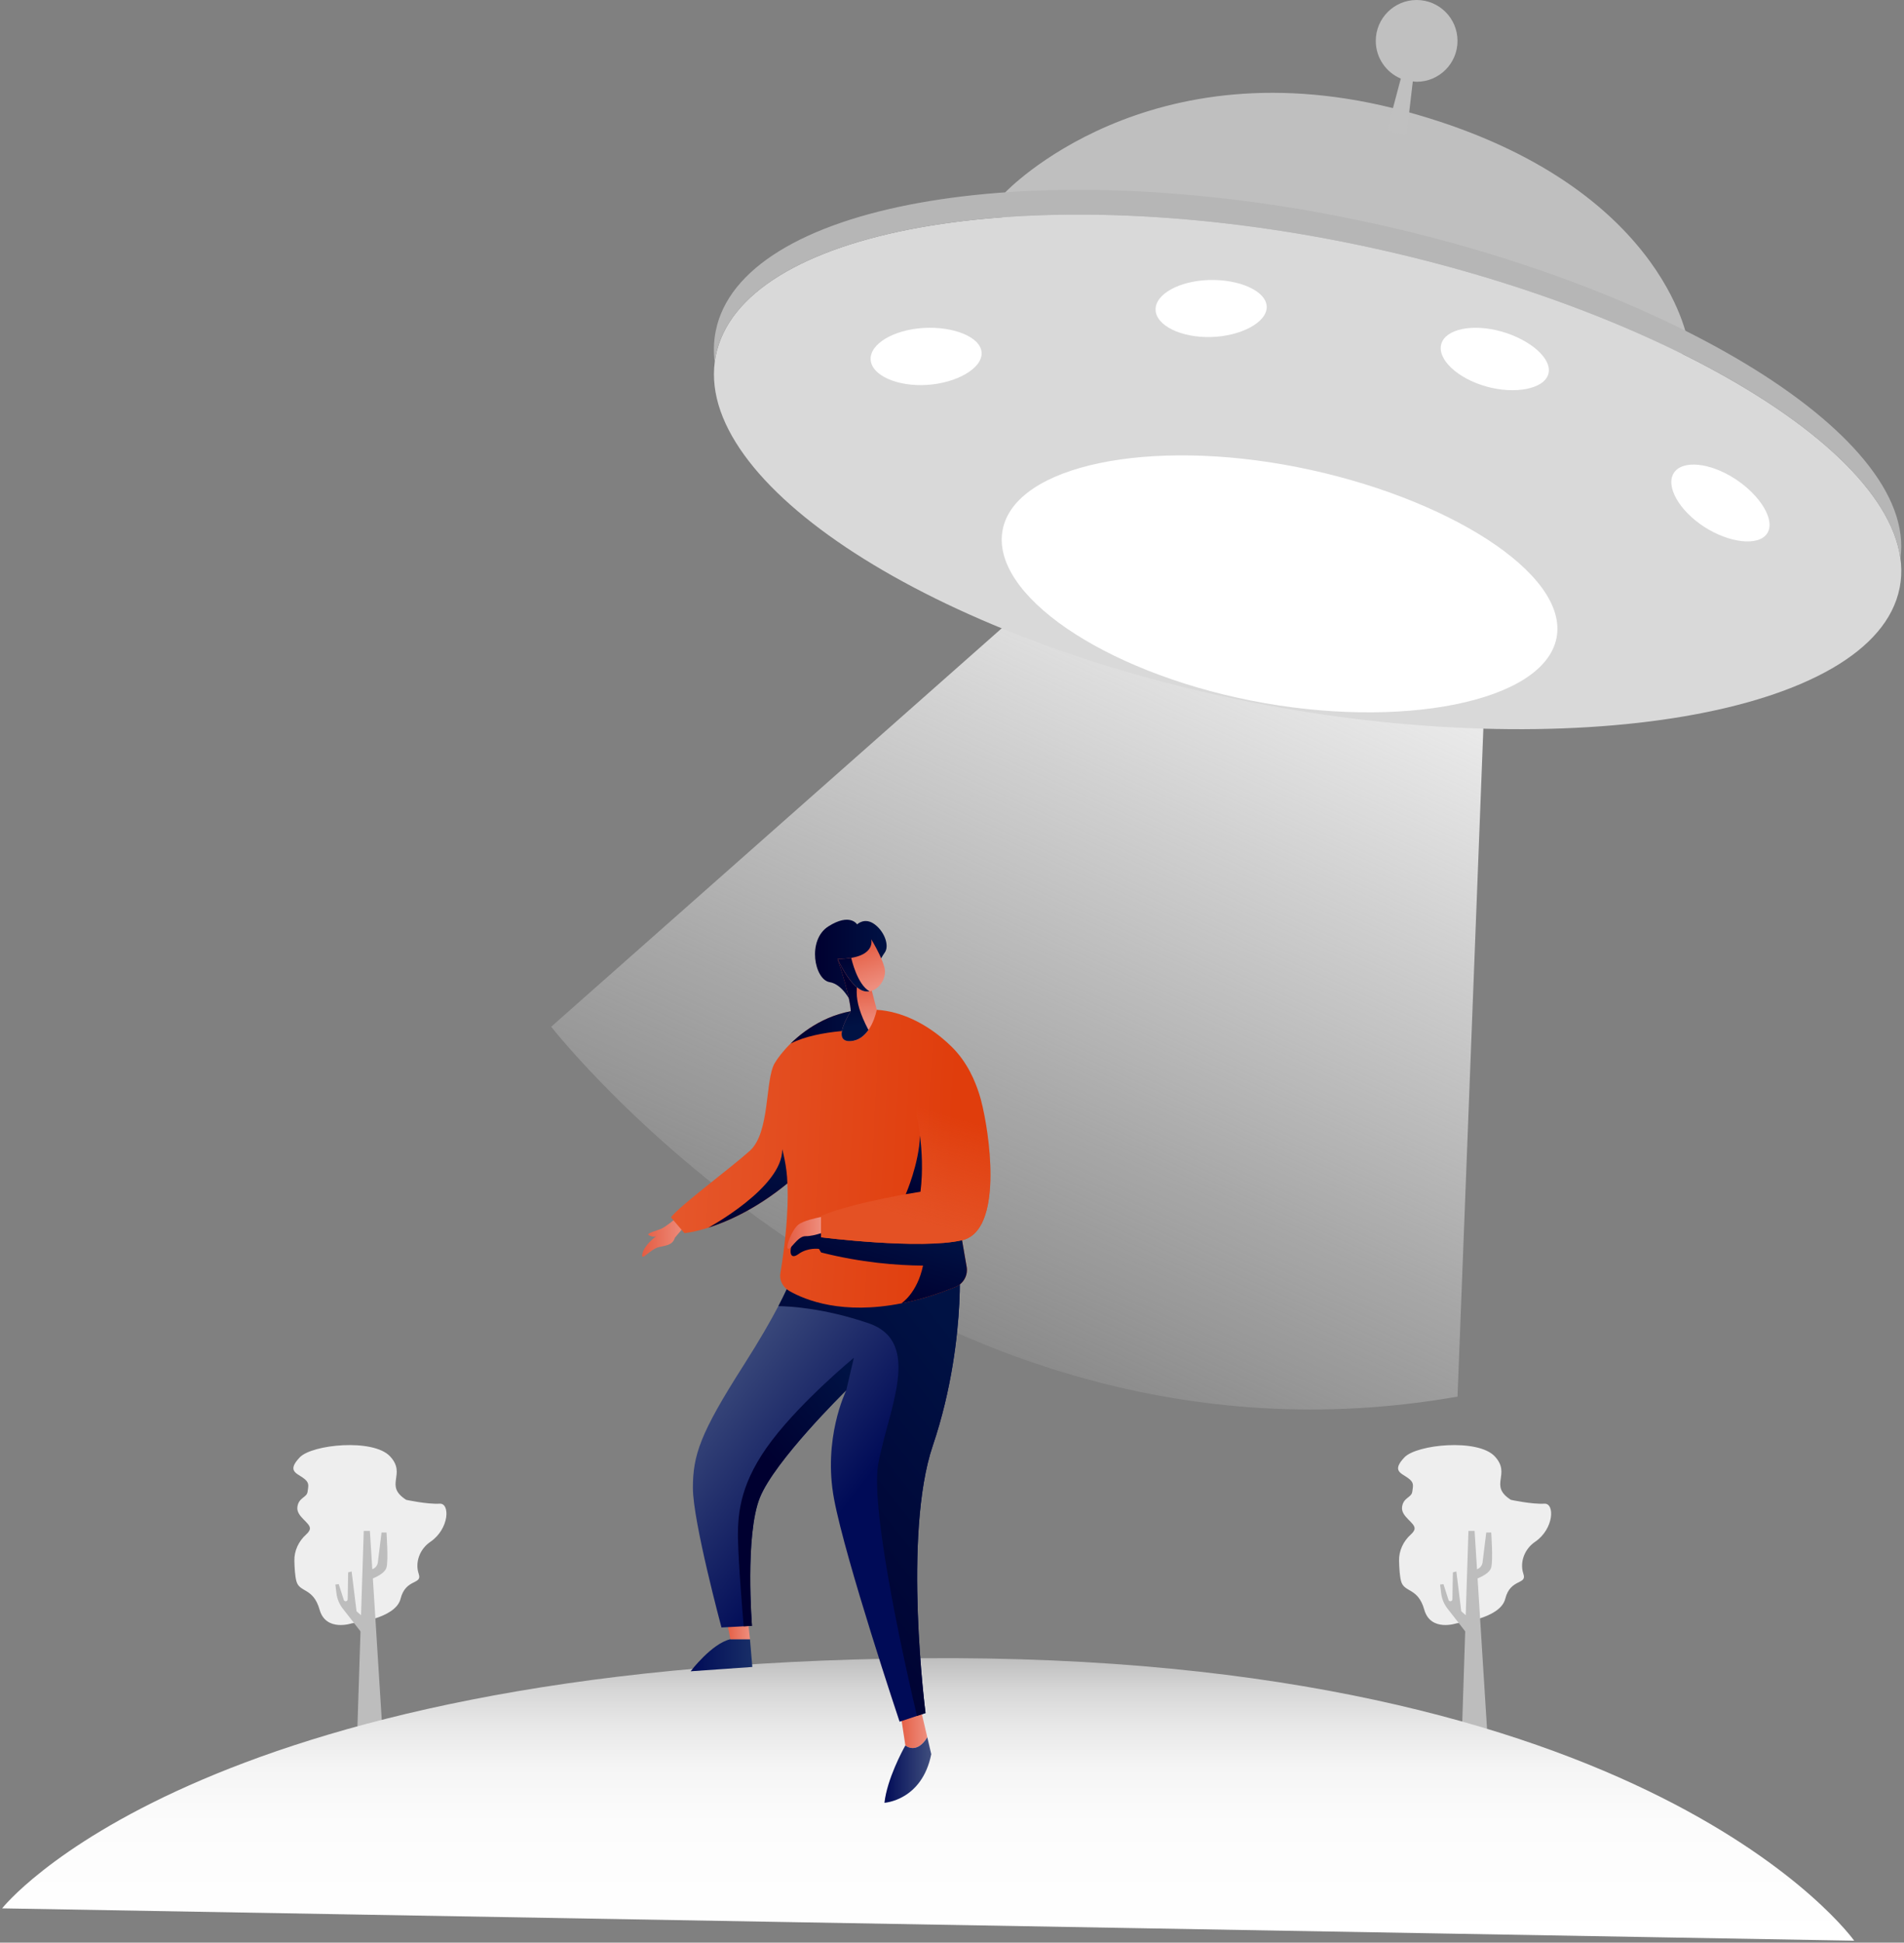 <svg width="505" height="515" viewBox="0 0 505 515" fill="none" xmlns="http://www.w3.org/2000/svg">
<rect x="0" y="0" width="505" height="515" fill="#808080" stroke="none"/>
<path d="M265.681 166.566L146.193 272.192C146.193 272.192 242.395 395.556 386.583 370.248L393.432 193.174L346.824 161.227L285.729 154.787L265.687 166.572L265.681 166.566Z" fill="url(#paint0_linear_1253_17749)"/>
<path d="M266.637 50.989C266.637 50.989 304.422 10.941 372.782 29.527C441.141 48.112 447.672 90.496 447.672 90.496L428.743 132.102L317.766 117.056C317.766 117.056 256.833 103.508 266.643 50.983L266.637 50.989Z" fill="#BFBFBF"/>
<path d="M503.837 155.871C497.169 189.582 415.875 202.774 331.759 186.139C247.636 169.503 183.165 128.077 189.834 94.367C196.502 60.657 271.783 47.422 355.906 64.057C440.028 80.693 510.506 122.155 503.843 155.871H503.837Z" fill="#D9D9D9"/>
<path d="M412.831 169.147C409.448 186.24 371.206 193.517 331.856 185.735C292.506 177.953 262.564 157.495 265.946 140.402C269.329 123.31 304.754 116.057 344.098 123.839C383.448 131.621 416.213 152.055 412.831 169.147Z" fill="white"/>
<path d="M260.348 93.475C260.601 97.646 253.716 101.564 245.831 102.045C237.941 102.527 231.176 99.517 230.923 95.347C230.671 91.176 237.02 87.426 244.911 86.945C252.801 86.463 260.102 89.304 260.354 93.469L260.348 93.475Z" fill="white"/>
<path d="M335.973 81.305C336.081 85.482 329.057 89.147 321.155 89.352C313.252 89.556 306.602 86.3 306.494 82.124C306.385 77.947 312.873 74.432 320.77 74.227C328.666 74.022 335.864 77.128 335.967 81.305H335.973Z" fill="white"/>
<path d="M410.67 99.151C409.533 103.171 401.739 104.598 394.137 102.443C386.536 100.288 381.137 95.221 382.275 91.2C383.412 87.18 390.646 85.741 398.248 87.89C405.856 90.038 411.808 95.13 410.67 99.151Z" fill="white"/>
<path d="M468.718 141.402C466.437 144.904 458.571 143.947 451.951 139.632C445.33 135.323 441.689 128.871 443.964 125.368C446.245 121.865 453.576 122.641 460.202 126.951C466.823 131.26 470.993 137.893 468.718 141.396V141.402Z" fill="white"/>
<path d="M504.042 148.065C499.661 115.968 433.612 79.411 355.9 64.057C271.784 47.428 196.491 60.657 189.822 94.373C189.714 94.903 189.635 95.438 189.557 95.968C189.214 93.23 189.292 90.497 189.822 87.813C196.491 54.096 271.784 40.867 355.9 57.497C438.981 73.916 508.773 114.59 504.042 148.071V148.065Z" fill="#B6B6B6"/>
<path d="M375.738 0C369.749 0 364.898 4.857 364.898 10.839C364.898 15.335 367.637 19.193 371.537 20.837L367.842 34.739L373.06 35.733L374.721 21.577C375.058 21.607 375.389 21.679 375.738 21.679C381.727 21.679 386.578 16.822 386.578 10.839C386.578 4.857 381.727 0 375.738 0Z" fill="#C0C0C0"/>
<path d="M93.369 430.338C93.369 430.338 86.459 432.709 84.768 426.745C83.077 420.781 79.417 422.273 78.605 419.156C78.256 417.825 78.123 415.737 78.075 413.787C78.015 411.109 79.201 408.605 81.193 406.805C81.741 406.312 82.156 405.776 82.198 405.271C82.336 403.646 78.539 402.087 78.876 399.511C79.213 396.935 81.379 397.073 81.584 395.448C81.789 393.823 82.192 393.011 80.296 391.723C78.4 390.435 76.234 389.827 79.484 386.372C82.734 382.917 98.996 381.292 103.468 386.101C107.94 390.91 101.704 393.757 107.735 397.615C107.735 397.615 113.356 398.837 116.612 398.632C119.423 398.458 119.194 405.319 114.139 408.755C111.629 410.459 110.233 413.54 110.853 416.507C110.907 416.766 110.973 417.019 111.057 417.26C112.074 420.173 107.603 418.409 106.248 423.832C104.894 429.249 93.375 430.338 93.375 430.338H93.369Z" fill="#EEEEEE"/>
<path d="M96.479 405.854L94.752 459.203H101.457L98.104 405.854H96.479Z" fill="#BDBDBD"/>
<path d="M96.147 433.167L90.905 426.432C89.996 425.258 89.419 423.868 89.238 422.393L88.949 420.07L89.84 419.962L91.146 424.036C91.182 424.331 91.453 424.542 91.748 424.506C92.043 424.47 92.253 424.199 92.217 423.904L92.344 416.844L93.265 416.609L94.565 427.166L97.586 429.796L96.147 433.173V433.167Z" fill="#BDBDBD"/>
<path d="M101.197 406.275L100.27 413.744C100.27 414.478 99.969 415.207 99.385 415.658C99.067 415.911 98.645 416.097 98.103 416.097V418.74C98.103 418.74 101.967 417.518 102.509 415.556C103.051 413.594 102.509 406.275 102.509 406.275H101.203H101.197Z" fill="#BDBDBD"/>
<path d="M386.367 430.338C386.367 430.338 379.457 432.709 377.766 426.745C376.075 420.781 372.415 422.273 371.603 419.156C371.254 417.825 371.121 415.737 371.073 413.787C371.013 411.109 372.199 408.605 374.191 406.805C374.739 406.312 375.154 405.776 375.196 405.271C375.334 403.646 371.537 402.087 371.874 399.511C372.211 396.935 374.377 397.073 374.582 395.448C374.787 393.823 375.19 393.011 373.294 391.723C371.398 390.435 369.232 389.827 372.482 386.372C375.732 382.917 391.994 381.292 396.466 386.101C400.938 390.91 394.702 393.757 400.733 397.615C400.733 397.615 406.355 398.837 409.611 398.632C412.421 398.458 412.193 405.319 407.137 408.755C404.627 410.459 403.231 413.54 403.851 416.507C403.905 416.766 403.971 417.019 404.055 417.26C405.072 420.173 400.601 418.409 399.246 423.832C397.892 429.249 386.373 430.338 386.373 430.338H386.367Z" fill="#EEEEEE"/>
<path d="M389.477 405.854L387.75 459.203H394.461L391.108 405.854H389.477Z" fill="#BDBDBD"/>
<path d="M389.153 433.167L383.911 426.432C383.002 425.258 382.425 423.868 382.244 422.393L381.955 420.07L382.846 419.962L384.152 424.036C384.188 424.331 384.459 424.542 384.754 424.506C385.049 424.47 385.259 424.199 385.223 423.904L385.35 416.844L386.27 416.609L387.571 427.166L390.592 429.796L389.153 433.173V433.167Z" fill="#BDBDBD"/>
<path d="M394.203 406.275L393.276 413.744C393.276 414.478 392.975 415.207 392.391 415.658C392.072 415.911 391.651 416.097 391.109 416.097V418.74C391.109 418.74 394.973 417.518 395.515 415.556C396.057 413.594 395.515 406.275 395.515 406.275H394.209H394.203Z" fill="#BDBDBD"/>
<path d="M0.566 505.914C0.566 505.914 51.334 441.165 244.495 439.607C437.657 438.048 491.789 514.49 491.789 514.49" fill="url(#paint1_linear_1253_17749)"/>
<path d="M179.068 323.145C179.068 323.145 176.612 325.221 175.354 325.763C174.096 326.305 171.213 326.967 172.11 327.472C173.326 328.158 174.072 327.689 174.072 327.689C174.072 327.689 170.876 330.018 170.383 332.365C169.889 334.713 172.405 331.18 174.722 330.62C176.534 330.181 178.382 330.169 178.984 328.152L181.788 324.836L179.062 323.145H179.068Z" fill="url(#paint2_linear_1253_17749)"/>
<path d="M183.178 443.064L199.542 441.921L198.916 434.566H193.71C188.769 435.709 183.178 443.064 183.178 443.064Z" fill="url(#paint3_linear_1253_17749)"/>
<path d="M193.712 434.567H198.918L198.395 429.783L192.562 428.639L193.712 434.567Z" fill="url(#paint4_linear_1253_17749)"/>
<path d="M238.514 452.046L240.133 462.741C240.133 462.741 243.07 465.275 245.953 460.568L243.19 448.796L238.514 452.046Z" fill="url(#paint5_linear_1253_17749)"/>
<path d="M234.59 477.926C234.59 477.926 244.527 477.354 247 465.04L245.953 460.562C243.076 465.269 240.133 462.735 240.133 462.735L240.103 462.789C240.103 462.789 240.067 462.849 240.043 462.885C239.405 464.023 235.3 471.582 234.584 477.926H234.59Z" fill="url(#paint6_linear_1253_17749)"/>
<path d="M183.781 394.537C183.781 403.33 191.359 431.455 191.359 431.455L195.193 431.25L197.257 431.142L199.448 431.028C199.448 431.028 197.54 406.959 201.548 397.022C205.497 387.242 223.89 369.132 224.461 368.566C224.263 368.982 218.214 381.44 221.217 397.402C224.275 413.646 238.599 456.432 238.599 456.432L243.203 454.897L245.478 454.139C245.478 454.139 239.369 406.953 247.392 383.27C252.49 368.211 254.007 354.001 254.428 345.647C254.669 340.863 254.554 337.998 254.554 337.998L210.33 337.613C210.33 337.613 209.668 340.098 206.448 346.261C204.467 350.047 201.512 355.229 197.149 362.066C185.689 380.02 183.775 385.756 183.775 394.537H183.781Z" fill="url(#paint7_linear_1253_17749)"/>
<path d="M195.74 407.958C195.848 414.537 197.022 428.44 197.251 431.142L199.441 431.028C199.441 431.028 197.534 406.959 201.542 397.023C205.49 387.242 223.883 369.132 224.455 368.567L226.465 359.96C226.465 359.96 212.899 371.137 204.732 381.88C196.565 392.623 195.608 400.652 195.728 407.958H195.74Z" fill="url(#paint8_linear_1253_17749)"/>
<path d="M232.953 388.043C230.648 400.766 241.09 445.978 243.209 454.897L245.484 454.139C245.484 454.139 239.375 406.953 247.398 383.27C252.496 368.211 254.012 354.001 254.434 345.647C254.674 340.863 254.56 337.998 254.56 337.998L210.335 337.613C210.335 337.613 209.673 340.098 206.453 346.261C209.535 346.303 218.611 346.797 230.347 350.793C244.912 355.765 235.517 373.905 232.953 388.049V388.043Z" fill="url(#paint9_linear_1253_17749)"/>
<path d="M177.947 322.711L181.529 326.912C181.529 326.912 183.918 326.719 187.854 325.474C192.892 323.879 200.469 320.568 208.829 313.731C208.829 313.731 209.563 321.754 206.969 337.655C206.668 339.503 207.74 341.327 209.365 342.253C213.71 344.727 223.49 348.597 239.049 345.534C243.394 344.679 248.185 343.289 253.427 341.164C255.54 340.309 256.773 338.089 256.382 335.838L256.214 334.887L255.612 331.408L255.16 328.796C256.244 328.543 257.183 328.068 257.995 327.411C265.976 320.935 261.835 296.62 259.753 290.12C258.693 286.81 256.701 281.7 252.356 277.451C251.646 276.759 250.893 276.073 250.117 275.417C245.338 271.39 239.283 268.164 232.536 267.701C231.874 267.653 231.212 267.635 230.562 267.641C221.282 267.665 214.083 272.359 209.678 276.681C209.678 276.681 209.678 276.681 209.666 276.681C207.655 278.661 206.229 280.557 205.453 281.887C202.871 286.328 204.309 300.225 198.862 305.1C193.415 309.97 180.523 319.431 177.941 322.723L177.947 322.711Z" fill="url(#paint10_linear_1253_17749)"/>
<path style="mix-blend-mode:overlay" d="M187.85 325.472H187.862C192.899 323.877 200.477 320.567 208.837 313.73C208.758 309.192 207.464 304.66 207.464 304.66C207.681 314.759 187.844 325.478 187.844 325.478L187.85 325.472Z" fill="url(#paint11_linear_1253_17749)"/>
<path d="M275.492 337.613C275.624 337.625 275.678 337.625 275.666 337.613C275.642 337.595 275.588 337.595 275.492 337.613Z" fill="url(#paint12_linear_1253_17749)"/>
<path style="mix-blend-mode:overlay" d="M210.616 328.628C212.049 326.046 217.02 324.24 217.02 324.24L217.785 324.138V328.014C217.785 328.014 244.116 331.354 255.166 328.796L255.618 331.408L256.22 334.887L256.388 335.838C256.779 338.083 255.546 340.31 253.433 341.164C248.191 343.283 243.4 344.679 239.054 345.534C239.054 345.534 243.274 342.88 244.814 335.519C237.941 335.471 228.462 334.737 217.785 332.034L217.213 331.089C217.213 331.089 214.252 330.65 211.766 332.467C209.28 334.285 209.184 331.222 210.622 328.646L210.616 328.628Z" fill="url(#paint13_linear_1253_17749)"/>
<path d="M208.968 331.017C209.618 331.589 211.538 327.647 213.657 327.719C214.812 327.761 216.498 327.328 217.786 326.93V322.621C216.347 322.91 213.043 323.644 211.767 324.643C210.118 325.925 208.33 330.445 208.968 331.017Z" fill="url(#paint14_linear_1253_17749)"/>
<path d="M217.779 322.325V328.013C217.779 328.013 244.111 331.353 255.161 328.795C255.329 328.753 255.486 328.717 255.642 328.663C255.697 328.651 255.745 328.633 255.799 328.615C255.889 328.584 255.979 328.554 256.064 328.518C256.148 328.488 256.238 328.458 256.317 328.416C256.443 328.368 256.569 328.314 256.69 328.247C256.852 328.175 257.003 328.085 257.153 327.995C257.322 327.898 257.478 327.796 257.635 327.688C257.761 327.597 257.881 327.507 258.002 327.405C265.982 320.929 261.842 296.614 259.759 290.113C258.7 286.803 256.708 281.693 252.362 277.444C251.652 276.752 250.9 276.066 250.123 275.41C242.143 282.717 243.142 295.921 243.142 295.921C243.142 295.921 245.435 305.473 244.147 315.933C244.147 315.933 226.669 318.606 217.785 322.331L217.779 322.325Z" fill="url(#paint15_linear_1253_17749)"/>
<path style="mix-blend-mode:overlay" d="M209.686 276.662C217.257 272.738 230.347 273.039 230.347 273.039L230.57 267.622C221.289 267.646 214.091 272.34 209.686 276.662Z" fill="url(#paint16_linear_1253_17749)"/>
<path d="M227.331 245.065C227.331 245.065 229.335 243.061 232.013 245.065C234.692 247.069 235.913 250.788 234.674 252.516C233.434 254.243 232.778 256.145 232.778 256.145L225.664 265.588C225.664 265.588 223.461 260.918 220.078 260.382C215.998 259.738 213.994 249.212 219.723 245.582C225.453 241.953 227.337 245.065 227.337 245.065H227.331Z" fill="url(#paint17_linear_1253_17749)"/>
<path d="M225.663 268.08C225.663 268.08 220.216 276.38 225.663 276C231.11 275.621 232.542 267.689 232.542 267.689L230.773 260.906L222.154 254.219C225.663 264.583 225.663 268.08 225.663 268.08Z" fill="url(#paint18_linear_1253_17749)"/>
<path style="mix-blend-mode:overlay" d="M222.149 254.225L227.806 258.613C227.036 261.64 226.964 264.324 227.951 267.472C228.516 269.278 229.263 270.963 230.129 272.642C230.196 272.774 230.268 272.907 230.334 273.039C229.281 274.562 227.77 275.85 225.651 276C220.205 276.38 225.651 268.08 225.651 268.08C225.651 268.08 225.651 264.583 222.143 254.219L222.149 254.225Z" fill="url(#paint19_linear_1253_17749)"/>
<path d="M222.149 254.226C222.149 254.226 225.326 261.388 228.769 262.634C229.407 262.863 230.033 262.911 230.635 262.808C233.265 262.381 235.287 259.167 234.589 256.519C233.987 254.244 232.495 251.451 231.652 249.983C231.333 249.417 231.11 249.05 231.062 248.978C231.14 249.266 232.368 254.154 222.143 254.22L222.149 254.226Z" fill="url(#paint20_linear_1253_17749)"/>
<path style="mix-blend-mode:overlay" d="M225.784 253.937C225.796 254.105 227.354 261.039 230.641 262.802C230.039 262.905 229.407 262.863 228.775 262.628C225.338 261.382 222.154 254.22 222.154 254.22C223.581 254.208 224.772 254.105 225.79 253.931L225.784 253.937Z" fill="url(#paint21_linear_1253_17749)"/>
<path style="mix-blend-mode:overlay" d="M240.24 316.59C242.618 316.169 244.14 315.928 244.14 315.928C244.845 310.228 244.484 304.812 244.008 301.044C243.779 308.513 240.234 316.584 240.234 316.584L240.24 316.59Z" fill="url(#paint22_linear_1253_17749)"/>
<defs>
<linearGradient id="paint0_linear_1253_17749" x1="240.698" y1="377.892" x2="338.549" y2="162.009" gradientUnits="userSpaceOnUse">
<stop stop-color="white" stop-opacity="0"/>
<stop offset="0.12" stop-color="#FDFDFD" stop-opacity="0.09"/>
<stop offset="0.38" stop-color="#F8F8F8" stop-opacity="0.33"/>
<stop offset="0.74" stop-color="#F1F1F1" stop-opacity="0.71"/>
<stop offset="1" stop-color="#ECECEC"/>
</linearGradient>
<linearGradient id="paint1_linear_1253_17749" x1="246.18" y1="514.496" x2="246.18" y2="439.582" gradientUnits="userSpaceOnUse">
<stop stop-color="white"/>
<stop offset="0.42" stop-color="#FCFCFC"/>
<stop offset="0.61" stop-color="#F5F5F5"/>
<stop offset="0.76" stop-color="#E8E8E8"/>
<stop offset="0.89" stop-color="#D6D6D6"/>
<stop offset="1" stop-color="#BEBEBE"/>
</linearGradient>
<linearGradient id="paint2_linear_1253_17749" x1="181.794" y1="328.158" x2="170.323" y2="328.158" gradientUnits="userSpaceOnUse">
<stop stop-color="#EE8E7E"/>
<stop offset="1" stop-color="#E45C42"/>
</linearGradient>
<linearGradient id="paint3_linear_1253_17749" x1="199.536" y1="438.815" x2="183.178" y2="438.815" gradientUnits="userSpaceOnUse">
<stop stop-color="#182E67"/>
<stop offset="1" stop-color="#000B57"/>
</linearGradient>
<linearGradient id="paint4_linear_1253_17749" x1="198.918" y1="431.6" x2="192.562" y2="431.6" gradientUnits="userSpaceOnUse">
<stop stop-color="#EE8E7E"/>
<stop offset="1" stop-color="#E45C42"/>
</linearGradient>
<linearGradient id="paint5_linear_1253_17749" x1="245.953" y1="456.109" x2="238.514" y2="456.109" gradientUnits="userSpaceOnUse">
<stop stop-color="#EE8E7E"/>
<stop offset="1" stop-color="#E45C42"/>
</linearGradient>
<linearGradient id="paint6_linear_1253_17749" x1="247" y1="469.247" x2="234.59" y2="469.247" gradientUnits="userSpaceOnUse">
<stop stop-color="#404F7E"/>
<stop offset="1" stop-color="#000B57"/>
</linearGradient>
<linearGradient id="paint7_linear_1253_17749" x1="189.698" y1="358.858" x2="230.961" y2="390.95" gradientUnits="userSpaceOnUse">
<stop stop-color="#404F7E"/>
<stop offset="1" stop-color="#000B57"/>
</linearGradient>
<linearGradient id="paint8_linear_1253_17749" x1="235.613" y1="377.432" x2="210.931" y2="397.113" gradientUnits="userSpaceOnUse">
<stop stop-color="#001244"/>
<stop offset="1" stop-color="#000030"/>
</linearGradient>
<linearGradient id="paint9_linear_1253_17749" x1="264.461" y1="366.737" x2="197.359" y2="420.224" gradientUnits="userSpaceOnUse">
<stop stop-color="#001244"/>
<stop offset="1" stop-color="#000030"/>
</linearGradient>
<linearGradient id="paint10_linear_1253_17749" x1="181.3" y1="304.589" x2="252.747" y2="308.411" gradientUnits="userSpaceOnUse">
<stop stop-color="#E5562A"/>
<stop offset="1" stop-color="#E03D0C"/>
</linearGradient>
<linearGradient id="paint11_linear_1253_17749" x1="203.227" y1="303.378" x2="195.849" y2="327.88" gradientUnits="userSpaceOnUse">
<stop stop-color="#001244"/>
<stop offset="1" stop-color="#000030"/>
</linearGradient>
<linearGradient id="paint12_linear_1253_17749" x1="275.63" y1="337.577" x2="275.576" y2="337.613" gradientUnits="userSpaceOnUse">
<stop stop-color="#404F7E"/>
<stop offset="1" stop-color="#000B57"/>
</linearGradient>
<linearGradient id="paint13_linear_1253_17749" x1="236.406" y1="323.145" x2="230.448" y2="342.934" gradientUnits="userSpaceOnUse">
<stop stop-color="#001244"/>
<stop offset="1" stop-color="#000030"/>
</linearGradient>
<linearGradient id="paint14_linear_1253_17749" x1="217.78" y1="326.852" x2="208.83" y2="326.852" gradientUnits="userSpaceOnUse">
<stop stop-color="#EE8E7E"/>
<stop offset="1" stop-color="#E45C42"/>
</linearGradient>
<linearGradient id="paint15_linear_1253_17749" x1="247.909" y1="294.447" x2="239.452" y2="322.53" gradientUnits="userSpaceOnUse">
<stop stop-color="#E5562A" stop-opacity="0"/>
<stop offset="1" stop-color="#E45124"/>
</linearGradient>
<linearGradient id="paint16_linear_1253_17749" x1="230.57" y1="272.148" x2="209.686" y2="272.148" gradientUnits="userSpaceOnUse">
<stop stop-color="#001244"/>
<stop offset="1" stop-color="#000030"/>
</linearGradient>
<linearGradient id="paint17_linear_1253_17749" x1="235.161" y1="254.707" x2="216.16" y2="254.707" gradientUnits="userSpaceOnUse">
<stop stop-color="#001244"/>
<stop offset="1" stop-color="#000030"/>
</linearGradient>
<linearGradient id="paint18_linear_1253_17749" x1="227.986" y1="271.848" x2="226.837" y2="261.387" gradientUnits="userSpaceOnUse">
<stop stop-color="#EE8E7E"/>
<stop offset="1" stop-color="#E45C42"/>
</linearGradient>
<linearGradient id="paint19_linear_1253_17749" x1="226.608" y1="271.998" x2="225.459" y2="261.538" gradientUnits="userSpaceOnUse">
<stop stop-color="#001244"/>
<stop offset="1" stop-color="#000030"/>
</linearGradient>
<linearGradient id="paint20_linear_1253_17749" x1="230.677" y1="262.02" x2="226.885" y2="251" gradientUnits="userSpaceOnUse">
<stop stop-color="#EE8E7E"/>
<stop offset="1" stop-color="#E45C42"/>
</linearGradient>
<linearGradient id="paint21_linear_1253_17749" x1="227.908" y1="262.917" x2="224.128" y2="251.945" gradientUnits="userSpaceOnUse">
<stop stop-color="#001244"/>
<stop offset="1" stop-color="#000030"/>
</linearGradient>
<linearGradient id="paint22_linear_1253_17749" x1="246.127" y1="301.682" x2="241.522" y2="316.975" gradientUnits="userSpaceOnUse">
<stop stop-color="#001244"/>
<stop offset="1" stop-color="#000030"/>
</linearGradient>
</defs>
</svg>
